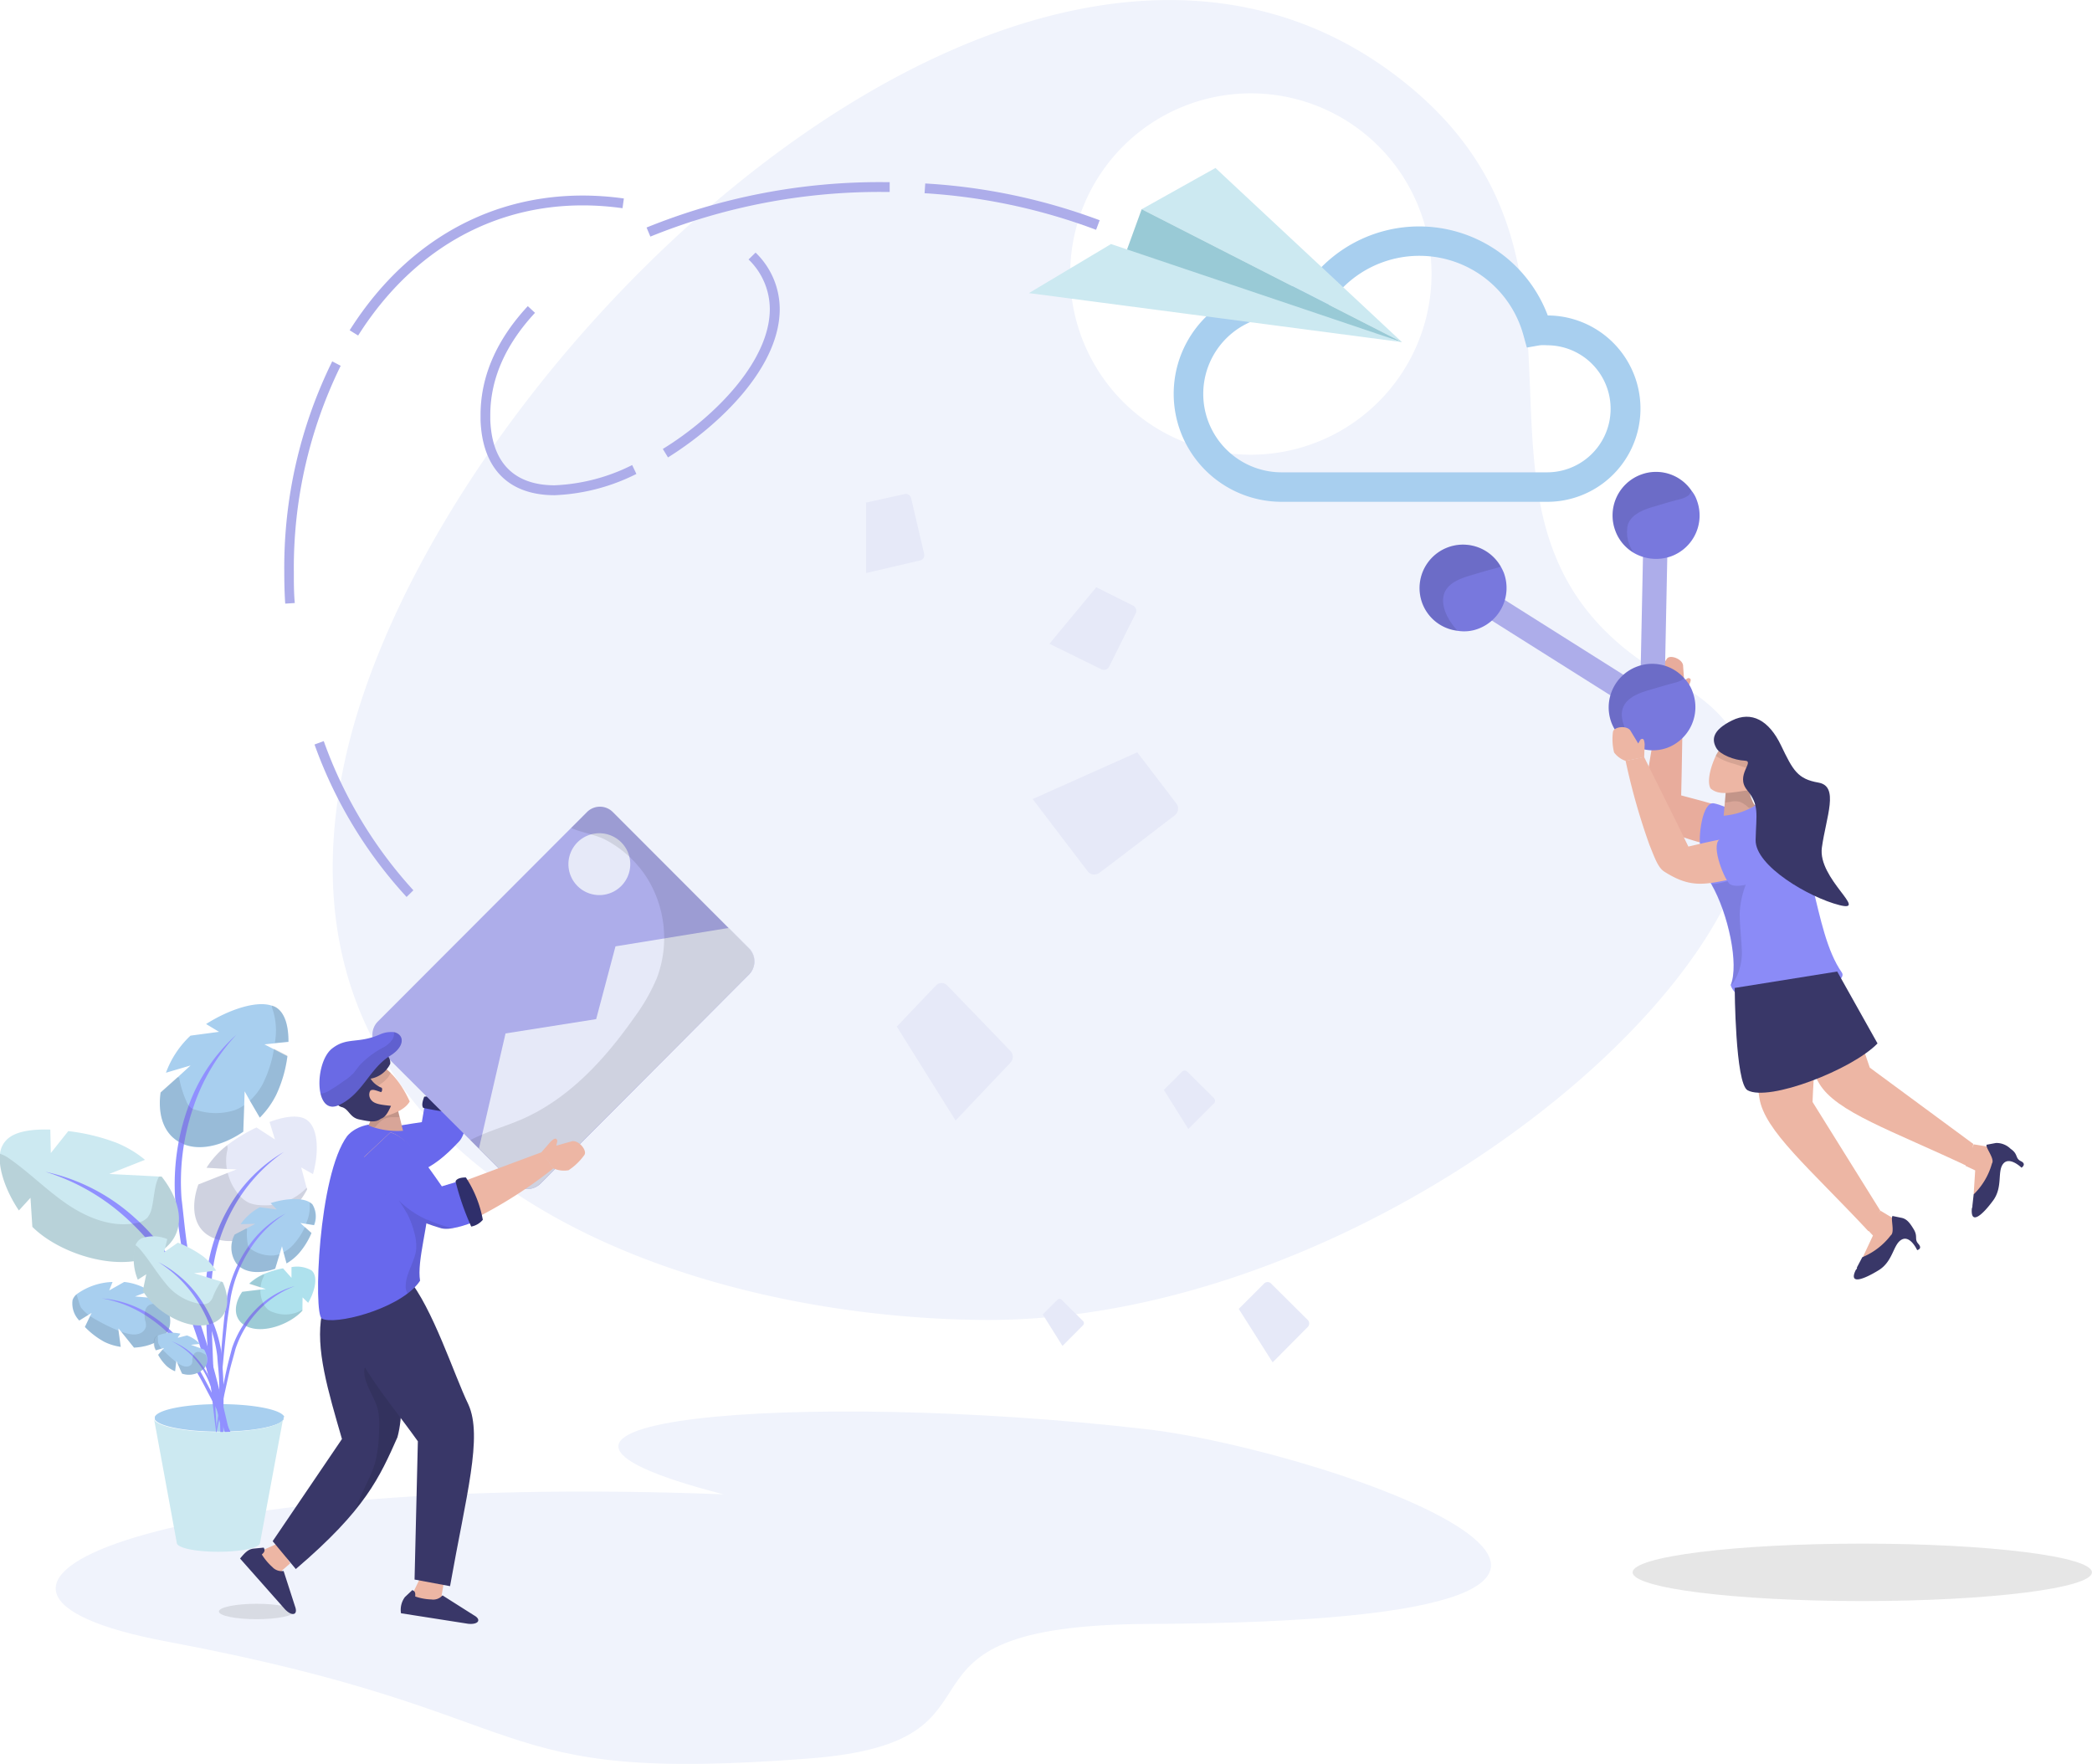 <svg xmlns="http://www.w3.org/2000/svg" viewBox="0 0 246.97 208.24"><defs><style>.cls-1{fill:#f0f3fc;}.cls-2{opacity:0.1;}.cls-3{fill:#e6e9f8;}.cls-4{fill:#a8cfef;}.cls-5{fill:#9090ff;}.cls-6{fill:#cce9f1;}.cls-7{fill:#aee1ed;}.cls-8{fill:#edb6a4;}.cls-9{fill:#6868ed;}.cls-10{fill:#2f2f6b;}.cls-11{fill:#adadea;}.cls-12{fill:#393768;}.cls-13{fill:#d8a598;}.cls-14{fill:#6a6ae5;}.cls-15{fill:#e8ac9c;}.cls-16{fill:#8b8bf7;}.cls-17{fill:#7878dd;}.cls-18{fill:#99cad6;}</style></defs><title>3</title><g id="Capa_2" data-name="Capa 2"><g id="Capa_1-2" data-name="Capa 1"><g id="Image_Sharing" data-name="Image Sharing"><path class="cls-1" d="M85.42,176.41c-68-2.63-98.27,11.28-65.72,17.38C65.51,202.37,56,210.63,95.45,207.6c26.46-2,6-15.75,40.26-15.89,79-.33,21.28-20.54-.48-23C94.43,164,51.15,167.6,85.42,176.41Z"/><ellipse class="cls-2" cx="219.85" cy="185.62" rx="27.11" ry="3.39"/><path class="cls-1" d="M197.89,80.57c-31.67-17.12-3.44-48.29-32.37-71.08C121.47-25.21,50.71,43,40.67,90c-10.24,47.63,38.14,65.4,75,65.82C169.75,156.53,230.32,98.06,197.89,80.57ZM147.61,53.68A21.33,21.33,0,1,1,169,32.33,21.35,21.35,0,0,1,147.61,53.68Z"/><path class="cls-3" d="M18.16,167.25a.16.16,0,0,0,0,.08v-.08Z"/><path class="cls-3" d="M33.48,167.25v.08a.14.14,0,0,0,0-.08Z"/><path class="cls-4" d="M33.48,167.33v.07c0,.08,0,.12,0,.16a0,0,0,0,1,0,0c-.43.82-3.68,1.45-7.6,1.45s-7.17-.63-7.6-1.45a0,0,0,0,1,0,0l0-.23a.16.16,0,0,1,0-.08c.4-.86,3.69-1.49,7.64-1.49s7.25.63,7.64,1.49A.14.14,0,0,1,33.48,167.33Z"/><path class="cls-4" d="M32.62,129.22a10.2,10.2,0,0,1-1.95,2.72l-1.17-2-.62-1.11-.05,1.67-.11,3.11c-2.59,1.77-5.75,2.53-7.91,1-1.66-1.16-2.17-3.33-1.85-5.63l2-1.79,1.54-1.41-2.91.86a11.32,11.32,0,0,1,2.9-4.38l3.37-.45-1.53-.92c2.57-1.64,5.9-2.82,7.78-2.16a2,2,0,0,1,.59.27c1,.71,1.37,2.23,1.36,4l-1.6.16-1.24.13,1.12.58,1.59.82A15.3,15.3,0,0,1,32.62,129.22Z"/><path class="cls-5" d="M27.9,122.16A23.39,23.39,0,0,0,22.73,131a27,27,0,0,0-1.3,10.47c.22,1.78.37,3.56.63,5.34l.84,5.33c.57,3.56,1.19,7.11,1.81,10.66-.92-3.47-1.69-7-2.38-10.53-.36-1.77-.64-3.55-.94-5.33s-.47-3.61-.71-5.41a26.81,26.81,0,0,1,1.51-10.77A20.67,20.67,0,0,1,27.9,122.16Z"/><path class="cls-2" d="M28.83,130.47l-.11,3.11c-2.59,1.77-5.75,2.53-7.91,1-1.66-1.16-2.17-3.33-1.85-5.63l2-1.79.19.08A11.73,11.73,0,0,0,22,130a1.76,1.76,0,0,0,.52.76,1.7,1.7,0,0,0,.63.27,7.36,7.36,0,0,0,4.64,0A5.8,5.8,0,0,0,28.83,130.47Z"/><path class="cls-2" d="M32.21,119.24a1.78,1.78,0,0,1-.12-.54,2,2,0,0,1,.59.27c1,.71,1.37,2.23,1.36,4l-1.6.16A8,8,0,0,0,32.21,119.24Z"/><path class="cls-2" d="M32.62,129.22a10.2,10.2,0,0,1-1.95,2.72l-1.17-2A7.46,7.46,0,0,0,31,128a14.3,14.3,0,0,0,1.35-4.21l1.59.82A15.3,15.3,0,0,1,32.62,129.22Z"/><path class="cls-4" d="M20,156.7c-.5,1.51-2.29,2.3-4.18,2.39L14.3,157.2l-.31-.37,0,.27.26,1.9a6.41,6.41,0,0,1-1.93-.59,9.47,9.47,0,0,1-2.3-1.76l.61-1.28.19-.38-.4.24-1.07.66a2.88,2.88,0,0,1-.79-2.41,1.57,1.57,0,0,1,.43-.65,7.64,7.64,0,0,1,4.3-1.49l-.4,1,1.77-1a6.7,6.7,0,0,1,3,1.06l-1.72.65,2.86.25a5.42,5.42,0,0,1,.69.86A3,3,0,0,1,20,156.7Z"/><path class="cls-5" d="M12.05,153.28a14,14,0,0,1,5.73,2.4,16.42,16.42,0,0,1,4.44,4.58c.54.94,1.11,1.85,1.63,2.81L25.39,166c1,1.92,2,3.86,3,5.8-.82-2-1.73-4-2.68-5.95-.47-1-1-2-1.49-2.92S23.14,161,22.6,160A16.1,16.1,0,0,0,18,155.37,12.52,12.52,0,0,0,12.05,153.28Z"/><path class="cls-2" d="M10.45,155.23l-1.07.66a2.88,2.88,0,0,1-.79-2.41,1.57,1.57,0,0,1,.43-.65c.22.47.36,1.28.56,1.56A4.94,4.94,0,0,0,10.45,155.23Z"/><path class="cls-2" d="M14,157.1l.26,1.9a6.41,6.41,0,0,1-1.93-.59,9.47,9.47,0,0,1-2.3-1.76l.61-1.28c.28.19.58.36.88.53A23.5,23.5,0,0,0,14,157.1Z"/><path class="cls-2" d="M20,156.7c-.5,1.51-2.29,2.3-4.18,2.39L14.3,157.2c.87.34,2,.58,2.63-.06a1.09,1.09,0,0,0,.3-.53,1.77,1.77,0,0,0-.1-.75c-.14-.67-.07-1.54.55-1.83a1.76,1.76,0,0,1,1.09-.05,4.68,4.68,0,0,1,.76.18A3,3,0,0,1,20,156.7Z"/><path class="cls-6" d="M19.82,147.05c-3.81,3.81-12.37,1.42-16-2.22L3.6,141.4l-1.37,1.5C.77,140.73-.22,138.09,0,136.21a2.74,2.74,0,0,1,.79-1.66c1-1,2.94-1.26,5.15-1.2L6,136.12l2.06-2.59a23.73,23.73,0,0,1,5.72,1.39,13,13,0,0,1,3.34,2l-4.23,1.67,5.89.3.3,0C21.24,141.62,22,144.9,19.82,147.05Z"/><path class="cls-5" d="M5.35,138.33a22.8,22.8,0,0,1,10.5,5.38,26.2,26.2,0,0,1,6.87,9.72c.61,1.89,1.28,3.78,1.83,5.68s1.07,3.8,1.52,5.72c.95,3.83,1.79,7.69,2.45,11.58-1-3.81-2.05-7.61-3.14-11.4l-1.64-5.67c-.57-1.88-1.26-3.7-1.88-5.56a26.42,26.42,0,0,0-6.49-9.55A25.18,25.18,0,0,0,5.35,138.33Z"/><path class="cls-2" d="M19.82,147.05c-3.81,3.81-12.37,1.42-16-2.22L3.6,141.4l-1.37,1.5C.77,140.73-.22,138.09,0,136.21a3.78,3.78,0,0,1,.86.4c2.44,1.65,4.52,3.79,6.94,5.46s5.39,2.89,8.28,2.31a2.3,2.3,0,0,0,1.31-.62,2.65,2.65,0,0,0,.54-1.22c.24-.94.32-2.83.85-3.63l.3,0C21.24,141.62,22,144.9,19.82,147.05Z"/><path class="cls-3" d="M36.2,140.23l.06.17c-1.82,3.62-7.58,7.5-11.35,5.62-2.15-1.07-2.39-3.69-1.49-6.19l3.46-1.37,1.05-.41L26.78,138l-2.4-.14a10.43,10.43,0,0,1,2-2.31l.43-.35a19.72,19.72,0,0,1,3.47-2.1l2.18,1.42-.64-2.07c1.62-.6,3.14-.85,4.13-.4,1.65.78,1.75,3.88,1,6.56l-1.39-.79Z"/><path class="cls-5" d="M33.49,136A17.84,17.84,0,0,0,27,142.56a20.38,20.38,0,0,0-2.69,8.91c0,1.55,0,3.12.05,4.66s.14,3.09.28,4.62c.25,3.08.58,6.15,1,9.2-.17-3.08-.36-6.15-.49-9.23l-.18-4.62c-.05-1.53,0-3,0-4.58a20.69,20.69,0,0,1,2.45-8.69A19.71,19.71,0,0,1,33.49,136Z"/><path class="cls-2" d="M26.78,138l-2.4-.14a10.43,10.43,0,0,1,2-2.31l.43-.35a1.08,1.08,0,0,1,0,.69A5.76,5.76,0,0,0,26.78,138Z"/><path class="cls-2" d="M36.26,140.4c-1.82,3.62-7.58,7.5-11.35,5.62-2.15-1.07-2.39-3.69-1.49-6.19l3.46-1.37a6.28,6.28,0,0,0,1.51,2.8,3.48,3.48,0,0,0,1,.73,3.88,3.88,0,0,0,1.35.28,6.76,6.76,0,0,0,5.41-2l.06-.08Z"/><path class="cls-4" d="M35.32,147.92a6,6,0,0,1-1.49,1.23l-.36-1.31-.18-.72-.28.94-.52,1.72c-1.71.61-3.59.57-4.57-.61a3.25,3.25,0,0,1-.21-3.43l1.37-.71,1.07-.56-1.75.05a6.62,6.62,0,0,1,2.27-2l2,.26-.72-.75c1.68-.54,3.72-.7,4.67-.06a1.16,1.16,0,0,1,.29.24,2.75,2.75,0,0,1,.18,2.43l-.92-.15-.71-.11.53.49.78.7A9,9,0,0,1,35.32,147.92Z"/><path class="cls-5" d="M33.72,143.26a13.64,13.64,0,0,0-4.21,4.21,15.58,15.58,0,0,0-2.27,5.67c-.14,1-.32,2.05-.44,3.08l-.32,3.12c-.21,2.07-.38,4.15-.56,6.24,0-2.09.09-4.17.22-6.26.07-1,.17-2.08.27-3.12s.27-2.09.4-3.14a15.51,15.51,0,0,1,2.44-5.81A12.07,12.07,0,0,1,33.72,143.26Z"/><path class="cls-2" d="M33,148.06l-.52,1.72c-1.71.61-3.59.57-4.57-.61a3.25,3.25,0,0,1-.21-3.43l1.37-.71.1.08a6.58,6.58,0,0,0,.06,1.66,1.11,1.11,0,0,0,.18.51,1,1,0,0,0,.31.24,4.21,4.21,0,0,0,2.6.69A3.18,3.18,0,0,0,33,148.06Z"/><path class="cls-2" d="M36.57,142.26a1.57,1.57,0,0,1,0-.32,1.16,1.16,0,0,1,.29.24,2.75,2.75,0,0,1,.18,2.43l-.92-.15A4.77,4.77,0,0,0,36.57,142.26Z"/><path class="cls-2" d="M35.32,147.92a6,6,0,0,1-1.49,1.23l-.36-1.31a4.12,4.12,0,0,0,1.1-.84A8,8,0,0,0,36,144.84l.78.7A9,9,0,0,1,35.32,147.92Z"/><path class="cls-4" d="M24.19,161.44a2.53,2.53,0,0,1-2.7.72l-.57-1.29-.11-.25,0,.16-.13,1.1a3.45,3.45,0,0,1-1-.62,5.35,5.35,0,0,1-1-1.32l.53-.63.17-.18-.26.07-.7.21a1.65,1.65,0,0,1-.09-1.47.89.89,0,0,1,.34-.29,4.33,4.33,0,0,1,2.63-.2l-.37.5,1.14-.3a3.94,3.94,0,0,1,1.53,1l-1.06.11,1.56.56a3,3,0,0,1,.26.59A1.72,1.72,0,0,1,24.19,161.44Z"/><path class="cls-5" d="M20.25,158.34a8.29,8.29,0,0,1,2.85,2.2,9.38,9.38,0,0,1,1.8,3.22c.17.61.35,1.2.5,1.81l.44,1.84c.29,1.23.55,2.46.82,3.7-.16-1.25-.38-2.49-.62-3.73-.12-.62-.26-1.24-.4-1.85s-.33-1.23-.49-1.85a9.42,9.42,0,0,0-1.91-3.29A7.4,7.4,0,0,0,20.25,158.34Z"/><path class="cls-2" d="M19.06,159.2l-.7.21a1.65,1.65,0,0,1-.09-1.47.89.89,0,0,1,.34-.29c.06.29,0,.77.09.95A2.28,2.28,0,0,0,19.06,159.2Z"/><path class="cls-2" d="M20.78,160.78l-.13,1.1a3.45,3.45,0,0,1-1-.62,5.35,5.35,0,0,1-1-1.32l.53-.63c.13.15.28.29.42.43A14.78,14.78,0,0,0,20.78,160.78Z"/><path class="cls-2" d="M24.19,161.44a2.53,2.53,0,0,1-2.7.72l-.57-1.29c.44.32,1,.62,1.49.36a.64.64,0,0,0,.24-.25,1.09,1.09,0,0,0,.06-.44c0-.4.18-.87.57-.94a1,1,0,0,1,.62.13,2.56,2.56,0,0,1,.4.22A1.72,1.72,0,0,1,24.19,161.44Z"/><path class="cls-6" d="M25.52,156c-2.7,1.56-7.14-1-8.66-3.62l.41-1.95-1,.64A6.33,6.33,0,0,1,16,147a1.59,1.59,0,0,1,.69-.81,4.27,4.27,0,0,1,3.06.09l-.38,1.55L21,146.7a13.23,13.23,0,0,1,3,1.63A7.32,7.32,0,0,1,25.52,150l-2.61.31,3.25,1,.16.06C27.11,153.18,27.05,155.12,25.52,156Z"/><path class="cls-5" d="M18.7,149a13.31,13.31,0,0,1,5.09,4.57,15.13,15.13,0,0,1,2.4,6.46c.06,1.15.16,2.3.19,3.45s0,2.29,0,3.43c0,2.29-.14,4.57-.35,6.85,0-2.29,0-4.57-.07-6.85l-.08-3.42c0-1.14-.16-2.26-.23-3.39a15.21,15.21,0,0,0-2.22-6.31A14.56,14.56,0,0,0,18.7,149Z"/><path class="cls-2" d="M25.52,156c-2.7,1.56-7.14-1-8.66-3.62l.41-1.95-1,.64A6.33,6.33,0,0,1,16,147a2.11,2.11,0,0,1,.42.35c1.13,1.29,2,2.79,3.08,4.09a6.48,6.48,0,0,0,4.3,2.51,1.31,1.31,0,0,0,.83-.15,1.56,1.56,0,0,0,.47-.6,8.49,8.49,0,0,1,1-1.91l.16.06C27.11,153.18,27.05,155.12,25.52,156Z"/><path class="cls-7" d="M35.7,154.61v.11c-1.56,1.75-5.36,3.07-7.19,1.46-1-.92-.79-2.42.08-3.68l2.14-.26.65-.07-.63-.21-1.33-.43a6,6,0,0,1,1.45-1,1.57,1.57,0,0,1,.29-.13,11.18,11.18,0,0,1,2.25-.67l1,1.12,0-1.26a3.43,3.43,0,0,1,2.37.39c.81.69.41,2.43-.4,3.82l-.66-.64Z"/><path class="cls-5" d="M34.81,151.82a10.37,10.37,0,0,0-4.59,2.74,11.88,11.88,0,0,0-2.83,4.59c-.22.87-.47,1.74-.66,2.62s-.37,1.75-.52,2.63c-.32,1.76-.59,3.53-.78,5.31.36-1.75.71-3.5,1.09-5.25l.58-2.61c.21-.87.47-1.71.69-2.57a12.1,12.1,0,0,1,2.66-4.5A11.58,11.58,0,0,1,34.81,151.82Z"/><path class="cls-2" d="M30.76,152l-1.33-.43a6,6,0,0,1,1.45-1,1.57,1.57,0,0,1,.29-.13.55.55,0,0,1-.1.38A3.44,3.44,0,0,0,30.76,152Z"/><path class="cls-2" d="M35.71,154.72c-1.56,1.75-5.36,3.07-7.19,1.46-1-.92-.79-2.42.08-3.68l2.14-.26a3.61,3.61,0,0,0,.43,1.79,2.46,2.46,0,0,0,.45.56,2.29,2.29,0,0,0,.72.35,3.91,3.91,0,0,0,3.31-.29l.05,0Z"/><path class="cls-6" d="M30.7,182.13a0,0,0,0,0,0,0c0,.59-2.2,1.06-4.94,1.06s-4.89-.47-4.89-1.06v0L18.2,167.6c.43.82,3.69,1.45,7.6,1.45s7.17-.63,7.6-1.45Z"/><path class="cls-3" d="M108.62,66.16l-6.38,1.49V59.33l4.54-1a.64.64,0,0,1,.78.47l1.15,4.92.4,1.71A.64.64,0,0,1,108.62,66.16Z"/><path class="cls-3" d="M128.36,102.8l-6.45-8.47,12.35-5.52,4.58,6a1,1,0,0,1-.19,1.47l-6.53,5L129.84,103A1,1,0,0,1,128.36,102.8Z"/><path class="cls-3" d="M119.29,125.45l-6.48,6.83-6.94-11.09,4.62-4.85a.91.91,0,0,1,1.34,0l5.49,5.68,1.91,2A1,1,0,0,1,119.29,125.45Z"/><path class="cls-3" d="M154.37,156.67l-4.13,4.16-4-6.31,3-3a.57.57,0,0,1,.81,0l3.2,3.18,1.12,1.11A.59.59,0,0,1,154.37,156.67Z"/><path class="cls-3" d="M127.87,156.44l-2.44,2.45-2.33-3.72,1.74-1.74a.34.34,0,0,1,.48,0l1.89,1.88.66.65A.36.36,0,0,1,127.87,156.44Z"/><path class="cls-3" d="M143.29,130.28l-3,3-2.89-4.61,2.15-2.17a.42.42,0,0,1,.6,0l2.34,2.32.82.82A.43.43,0,0,1,143.29,130.28Z"/><path class="cls-3" d="M130,79l-6.11-3,5.53-6.67,4.35,2.17a.68.68,0,0,1,.31.9l-2.35,4.71-.82,1.64A.69.69,0,0,1,130,79Z"/><path class="cls-8" d="M53.74,119.73a53.15,53.15,0,0,1,1.2,10.75,7.72,7.72,0,0,1-.83,4c-3.1,4.16-5.83,4.31-11.49,4.71l-1.22-4.07c1.49-1.61,5.42-2,8.75-2.46l.28-2.81,1-9.7Z"/><path class="cls-8" d="M53.74,119.74a3.2,3.2,0,0,0,1-1.51,7.31,7.31,0,0,0-.8-2.5c-.36-.55-2-.13-2.11.73l-.34,1.78-.44-.36c-.36-.08-.48.13-.28.74l.63,1.5Z"/><path class="cls-9" d="M55.29,130.36c0,1.79-.44,3.7-1.08,4.38-3.44,3.71-5.78,4.45-11.44,4.85l-1.37-4.5c1.49-1.61,5.07-2.12,8.4-2.62l.44-2.58C51,129.8,53.79,129.49,55.29,130.36Z"/><path class="cls-10" d="M50.08,129.47a13.63,13.63,0,0,1,5.38.44,2.43,2.43,0,0,1,.11,1.58,31.34,31.34,0,0,1-5.6-.7C49.73,130.48,49.92,129.92,50.08,129.47Z"/><path class="cls-11" d="M72.36,95.88,88.46,112a2.19,2.19,0,0,1,0,3L63.78,139.76a2.24,2.24,0,0,1-3.08,0L44.6,123.69a2.2,2.2,0,0,1,0-3.09L69.31,95.85A2.15,2.15,0,0,1,72.36,95.88Z"/><path class="cls-3" d="M86.07,109.54l2.39,2.39a2.17,2.17,0,0,1,0,3.06L63.77,139.74a2.19,2.19,0,0,1-3.07,0l-4.16-4.15L59.68,122l10.7-1.69,2.28-8.59Z"/><path class="cls-3" d="M73.33,99.43a3.65,3.65,0,1,1-5.15,0A3.65,3.65,0,0,1,73.33,99.43Z"/><path class="cls-2" d="M72.36,95.88,88.46,112a2.19,2.19,0,0,1,0,3L63.78,139.76a2.24,2.24,0,0,1-3.08,0l-5.18-5.17c2.08-1.08,4.31-1.65,6.39-2.59,5.42-2.48,9.54-7,13-11.93a22.58,22.58,0,0,0,2.66-4.67,13.42,13.42,0,0,0-1.24-11.84,13,13,0,0,0-4.7-4.34c-1.19-.68-2.91-.9-4.2-1.47l1.9-1.9A2.15,2.15,0,0,1,72.36,95.88Z"/><path class="cls-2" d="M25.84,190.24c0-.5,2-.91,4.46-.91s4.46.41,4.46.91-2,.91-4.46.91S25.84,190.75,25.84,190.24Z"/><path class="cls-8" d="M32.73,182.24l-1.79.8a1.13,1.13,0,0,0-1.13,0l-1.13.93,4.59,5,1-.68-1-2.87,1-.87Z"/><path class="cls-12" d="M29.92,182.82c-.61.07-1,.47-1.58,1.17l5.31,6c.84.87,1.56.67,1.18-.35l-1.35-4.18a1.5,1.5,0,0,1-1.33-.47,6.82,6.82,0,0,1-1.24-1.48c.24-.21.44-.42.22-.81Z"/><path class="cls-12" d="M38,155.13l6.19-2.36c2.23,3.83,4.08,12,2.73,16.9-2.11,4.72-3.72,8.5-12,15.56l-2.73-3.29,8.18-12.06C38.74,164.23,37.2,159.21,38,155.13Z"/><path class="cls-2" d="M46.88,169.68A35,35,0,0,1,42,178.15c.63-2,1.83-3.72,2.35-5.73a17.46,17.46,0,0,0,.4-3.54,9,9,0,0,0-.12-2.37c-.33-1.5-1.54-2.93-1.63-4.48s1.88-1.79,3-1.52a3.19,3.19,0,0,1,.89.38A21.14,21.14,0,0,1,46.88,169.68Z"/><path class="cls-8" d="M49.6,186.3l-.86,1.76a1.15,1.15,0,0,0-.85.75l-.28,1.44,6.72.9.36-1.18-2.56-1.6.23-1.32Z"/><path class="cls-12" d="M47.8,188.54a2.53,2.53,0,0,0-.46,1.91l7.92,1.24c1.21.13,1.63-.48.69-1l-3.71-2.35a1.46,1.46,0,0,1-1.32.48,6.47,6.47,0,0,1-1.9-.35c0-.3.07-.6-.35-.75Z"/><path class="cls-12" d="M40.74,154.79l7.39-3.92c2.95,3.5,5.48,11.46,7.16,14.92,1.73,3.8-.26,10.73-2.16,21.46l-4.19-.78.39-16.32C45.52,164.79,41,160,40.74,154.79Z"/><path class="cls-9" d="M50.71,141.11c-.11,3.51-1.52,7.77-1.12,10.08-.09.14-.19.27-.3.41-2.53,3.05-9.83,4.87-11.3,4.06-1-.56-.43-16.93,3-21.55,1.86-2.19,6.7-1.92,8.07,1C50,137.5,50.76,139.34,50.71,141.11Z"/><path class="cls-13" d="M43.51,132.87a4.52,4.52,0,0,0,.34-2.48l2.92-.2.81,3.3A9.19,9.19,0,0,1,43.51,132.87Z"/><path class="cls-2" d="M47.15,131.89H46.5a2.43,2.43,0,0,0-1.2.23,3.37,3.37,0,0,0-.85.75.5.5,0,0,1-.22.19,1.9,1.9,0,0,1-.71-.19,4.63,4.63,0,0,0,.31-2.49l2.92-.2Z"/><path class="cls-8" d="M43.73,132.17c2.16-.39,4-1,4.64-2.14-1.19-2.59-2.87-4.55-5.55-5.22l-3.31,4.43Z"/><path class="cls-2" d="M46.12,126.64a2.59,2.59,0,0,1-.32.56,6.37,6.37,0,0,1-.52.52c-.59.44-1.18.88-1.78,1.28a2.77,2.77,0,0,1-.81.31,1.74,1.74,0,0,1-1.51-.34,2,2,0,0,1-.43-.55,1.21,1.21,0,0,1-.09-.68l1.58-2.17s0,0,.08-.07c.33-.18.67-.32,1-.52A7.39,7.39,0,0,1,46.12,126.64Z"/><path class="cls-12" d="M46.07,125.58a3.15,3.15,0,0,1-2.32,1.76,2.7,2.7,0,0,0,1.32,1.08.48.48,0,0,1-.07.51c-.52-.16-1.08-.42-1.3-.16a1,1,0,0,0,.19,1.16c.41.45,1.33.51,2.27.62-.36.8-.65,1.33-1.2,1.52-.64.5-1.46.31-2.57.08s-1.2-1.24-2.06-1.46S38,128.23,39,127.75s.93-.6.84-2,.86-1.81,1.84-1.33.78-.06,1.32-.94,2.48-.41,2,.36C45.69,124.51,46.12,124.87,46.07,125.58Z"/><path class="cls-8" d="M65.33,137.93a53.38,53.38,0,0,1-9.1,5.84,7.6,7.6,0,0,1-3.93,1c-5.1-.93-6.44-3.31-9.31-8.2l3.1-2.9c2.1.62,4.17,4,6.09,6.75l2.64-1L64,136Z"/><path class="cls-8" d="M65.32,137.93a3.18,3.18,0,0,0,1.8.22A7.05,7.05,0,0,0,69,136.33c.34-.57-.78-1.87-1.59-1.57l-1.74.49.13-.56c-.12-.47-.44-.24-.79.08L63.94,136Z"/><path class="cls-9" d="M56.49,144c-1.63.76-3.51,1.24-4.4,1-4.85-1.43-6.55-3.2-9.42-8.1l3.42-3.22c2.1.62,4.15,3.6,6.07,6.37l2.51-.76C55.09,140,56.61,142.3,56.49,144Z"/><path class="cls-10" d="M55,139a13.57,13.57,0,0,1,2,5,2.35,2.35,0,0,1-1.37.8,31.18,31.18,0,0,1-1.85-5.33C53.92,139.1,54.5,139,55,139Z"/><path class="cls-14" d="M46.05,124.64c-2.47,1.53-3.24,4.55-6.09,5.84-1.16.51-1.86-.24-2.12-1.39-.4-1.73.15-4.39,1.39-5.33,1.75-1.35,3-.52,5.57-1.62a3.25,3.25,0,0,1,1.71-.29C47.75,122.12,47.85,123.53,46.05,124.64Z"/><path class="cls-2" d="M46.05,124.64c-2.47,1.53-3.24,4.55-6.09,5.84-1.16.51-1.86-.24-2.12-1.39H38a2.41,2.41,0,0,0,1-.42,16.11,16.11,0,0,0,1.51-1,6.53,6.53,0,0,0,1.24-1l.69-.89a10.35,10.35,0,0,1,2.85-2.14,3,3,0,0,0,1-.88,1.15,1.15,0,0,0,.22-.64c0-.12,0-.2,0-.29C47.75,122.12,47.85,123.53,46.05,124.64Z"/><path class="cls-2" d="M53.63,145a3.45,3.45,0,0,1-1.55,0c-.65-.18-1.23-.37-1.75-.57-.41,2.58-1,5.15-.73,6.76l-.31.39a7,7,0,0,1-1.18,1.12,1.66,1.66,0,0,1-.21-1c.06-1.42,1-2.66,1.22-4.09a5.5,5.5,0,0,0-.21-2.09,10.37,10.37,0,0,0-.84-2.25l-.11-.16a10.58,10.58,0,0,0-.91-1.41A11.69,11.69,0,0,0,50.41,144l.1,0a11.64,11.64,0,0,0,1.48.58,7,7,0,0,0,.74.23,3,3,0,0,0,.75.17A.21.21,0,0,0,53.63,145Z"/><path class="cls-8" d="M212.84,113.61l-6.77.6c-.54,4.26,1.18,11.8,1.63,15.39.58,3.87,5.89,8.27,12.88,15.75l1.4-2.42-8-12.84C214.19,123.92,215.34,117.81,212.84,113.61Z"/><path class="cls-8" d="M222,142.93l1.58.95a1.09,1.09,0,0,1,1.05.15l1,1-4.83,4.14-.89-.75,1.2-2.56-.86-.93Z"/><path class="cls-12" d="M226.48,146.85c-.54-.59,0-.86-.6-1.8-.44-.72-.78-1.13-1.34-1.27l-1.12-.23c-.25.34.3,1.92-.21,2.29a8.17,8.17,0,0,1-3.36,2.58l-.63,1.2s0,.07,0,.12-.12.14-.15.21c-.86,1.79,1,1.06,2.72,0s1.69-3.06,2.71-3.61,1.83,1.24,1.83,1.24S227,147.44,226.48,146.85Z"/><path class="cls-8" d="M213.66,111.19l-6.08,3c1.08,4.16,5.45,10.54,7.18,13.71,2,3.39,8.53,5.52,17.78,9.9l.41-2.76-12.21-9C218.71,120.28,217.53,114.18,213.66,111.19Z"/><path class="cls-8" d="M233,135.09l1.82.3a1.08,1.08,0,0,1,1-.25l1.26.58-3,5.63L233,141l.18-2.83-1.14-.54Z"/><path class="cls-12" d="M238.58,137.08c-.72-.35-.28-.82-1.22-1.46a2.39,2.39,0,0,0-1.72-.69l-1.12.21c-.11.4,1,1.67.64,2.21A8.12,8.12,0,0,1,233,141l-.15,1.34c0,.06,0,.08,0,.13a1.36,1.36,0,0,0-.07.25c-.14,2,1.34.61,2.52-1s.45-3.46,1.2-4.35,2.15.48,2.15.48S239.3,137.43,238.58,137.08Z"/><path class="cls-15" d="M196.56,81.48a79.16,79.16,0,0,0-2.07,10.11c-.16,1.68-.33,2.8.09,3.57,2.43,4.22,4.58,3.44,10.19,5.66l1.58-3.65c-1.21-1.67-4.83-2.44-7.88-3.27l.06-2.65.16-9.15Z"/><path class="cls-15" d="M196.56,81.49a3,3,0,0,1-.75-1.52,6.64,6.64,0,0,1,1-2.24c.4-.48,1.91.1,1.89.92l.12,1.68.45-.28c.45,0,.35.31.18.72l-.76,1.33Z"/><path class="cls-16" d="M202.35,94.84c-1.41-.29-1.88,4.09-1.61,5.12s3.65,1.62,4.39,1.15,1.55-3.66,1.37-4.11S203.88,95.15,202.35,94.84Z"/><path class="cls-16" d="M204.31,116.29c1-2.42-.28-8.42-2.28-11.91-.09-.18-.23-.37-.32-.56-.89-1.39.18-3.44.7-5.76.83-3,5.25-3.91,7.3-2.19,4.65,3.39,4.19,13.86,7.72,18.93C218.73,116.66,205.62,120.52,204.31,116.29Z"/><path class="cls-2" d="M205.71,103.45a5.47,5.47,0,0,0,1.07-.37c-.1.14-.14.23-.23.37a10.46,10.46,0,0,0-1.17,4.42c0,1.4.19,2.75.24,4.14a6.6,6.6,0,0,1-1,4,1.48,1.48,0,0,1-.28.28c1-2.42-.28-8.42-2.28-11.91a8.77,8.77,0,0,0,2.47-.56A11.17,11.17,0,0,0,205.71,103.45Z"/><path class="cls-13" d="M207.18,95.12a4.18,4.18,0,0,1-.68-2.25l-2.74.24-.27,3.19A8.73,8.73,0,0,0,207.18,95.12Z"/><path class="cls-2" d="M203.65,94.75l.61-.09a2.35,2.35,0,0,1,1.15,0,3.37,3.37,0,0,1,.9.58.46.46,0,0,0,.23.14,1.92,1.92,0,0,0,.63-.28,4.3,4.3,0,0,1-.66-2.26l-2.74.24Z"/><path class="cls-8" d="M209.2,89.45l-1.45,1.86-1.48,2c-2.05.28-3.35.61-4.33-.23-.42-.74-.09-2.32.6-3.81a7.81,7.81,0,0,1,2.38-2.79Z"/><path class="cls-2" d="M209.2,89.45l-1.45,1.86a2,2,0,0,0-.83-.42c-.75-.23-1.44-.46-2.14-.7a7.43,7.43,0,0,1-1.72-.65c-.14-.09-.33-.18-.52-.32a7.81,7.81,0,0,1,2.38-2.79Z"/><path class="cls-12" d="M221.65,123.18c-3,3.1-12.83,6.91-15.34,5.53-1.46-.79-1.52-12.08-1.52-12.08l12.1-1.94Z"/><polygon class="cls-11" points="173.5 68.21 193.65 80.92 194.06 60.84 196.93 60.9 196.42 86.06 171.96 70.64 173.5 68.21"/><path class="cls-17" d="M190.24,85.31a5.14,5.14,0,0,1,3-6.61,5.05,5.05,0,0,1,5.59,1.37,4.46,4.46,0,0,1,1,1.63,5.13,5.13,0,0,1-3,6.58,5,5,0,0,1-3.39,0A4.94,4.94,0,0,1,190.24,85.31Z"/><path class="cls-17" d="M190.7,62.66a5.14,5.14,0,0,1,3-6.62,5.06,5.06,0,0,1,6,1.9,3.59,3.59,0,0,1,.62,1.12,5.13,5.13,0,0,1-3,6.6,5.25,5.25,0,0,1-4.56-.46A5,5,0,0,1,190.7,62.66Z"/><path class="cls-17" d="M167.91,71.22a5.13,5.13,0,0,1,9.26-4.34,6.18,6.18,0,0,1,.36.73,5.14,5.14,0,0,1-3,6.61,4.68,4.68,0,0,1-2.49.24A5.06,5.06,0,0,1,167.91,71.22Z"/><path class="cls-2" d="M167.91,71.22a5.13,5.13,0,0,1,9.26-4.34l-.39.15c-1,.25-2,.55-3,.85-1.29.37-2.82.9-3.28,2.18-.53,1.51.57,3.35,1.58,4.4A5.06,5.06,0,0,1,167.91,71.22Z"/><path class="cls-2" d="M190.7,62.66a5.14,5.14,0,0,1,3-6.62,5.06,5.06,0,0,1,6,1.9,1.77,1.77,0,0,1-.37.55,3,3,0,0,1-.87.41c-1,.25-2,.54-3,.85-1.3.36-2.82.89-3.28,2.17a4.11,4.11,0,0,0,.66,3.28A5,5,0,0,1,190.7,62.66Z"/><path class="cls-2" d="M190.24,85.31a5.14,5.14,0,0,1,3-6.61,5.05,5.05,0,0,1,5.59,1.37s-.06.07-.09.08a2.77,2.77,0,0,1-.87.41c-1,.26-2,.56-3,.85-1.33.38-2.85.91-3.3,2.23s.6,3.34,1.56,4.37a1.68,1.68,0,0,0,.36.31A4.94,4.94,0,0,1,190.24,85.31Z"/><path class="cls-8" d="M191.91,89.82a77,77,0,0,0,2.82,9.93c.63,1.56,1,2.64,1.72,3.13,4.1,2.63,5.64,1,11.65.34l-.27-4c-1.84-.93-5.42,0-8.51.72l-1.16-2.38-4.07-8.2Z"/><path class="cls-8" d="M191.92,89.83a2.89,2.89,0,0,1-1.37-1,6.55,6.55,0,0,1-.13-2.45c.13-.61,1.74-.79,2.1-.06l.88,1.45.27-.47c.38-.24.45.12.49.56l-.06,1.53Z"/><path class="cls-16" d="M203.2,99c-1.38.39.22,4.5.93,5.29s4-.25,4.42-1-.31-4-.67-4.28S204.7,98.59,203.2,99Z"/><path class="cls-12" d="M202.62,88.31c.45.78,2.11,1.43,3.36,1.49s-1.18,1.71.28,3.48,1.07,2.81,1,5.88,6.35,6.8,9.89,7.69-2.58-3.13-2.07-6.79,2.07-7.24-.4-7.67-3-1.43-4.42-4.39-3.47-4.1-5.8-2.94S202.06,87.32,202.62,88.31Z"/><path class="cls-4" d="M182.64,59.24H151.31a12.75,12.75,0,0,1,0-25.5A12.32,12.32,0,0,1,154,34a16.23,16.23,0,0,1,28.72,3.24,11,11,0,0,1-.11,22Zm-31.33-22a9.26,9.26,0,1,0,0,18.52h31.33a7.49,7.49,0,0,0,0-15,5.75,5.75,0,0,0-.84,0l-1.55.27-.42-1.52a12.74,12.74,0,0,0-23.46-2.66l-.7,1.29-1.4-.48A9.19,9.19,0,0,0,151.31,37.23Z"/><polygon class="cls-6" points="134.78 24.7 143.49 19.83 165.51 40.39 134.78 24.7"/><polygon class="cls-18" points="132.58 30.75 134.78 24.7 165.51 40.39 132.58 30.75"/><polygon class="cls-6" points="131.16 28.81 121.47 34.6 165.51 40.39 131.16 28.81"/><path class="cls-11" d="M129.4,27.13a69.51,69.51,0,0,0-20.25-4.32l.08-1.15A70.27,70.27,0,0,1,129.82,26Z"/><path class="cls-11" d="M76.78,27.93l-.45-1.07a73.18,73.18,0,0,1,27.9-5.36h.8v1.16h-.79A72.1,72.1,0,0,0,76.78,27.93Z"/><path class="cls-11" d="M33.67,71.26c-.08-1.23-.11-2.48-.11-3.7a55.09,55.09,0,0,1,5.66-24.9l1,.52a54.18,54.18,0,0,0-5.53,24.38c0,1.2,0,2.42.11,3.63Zm31.81-12.8c-5.43,0-8.54-3.14-8.75-8.85V49c0-4.55,1.88-8.88,5.58-12.86l.85.79C59.66,40.7,57.88,44.76,57.88,49v.56c.24,6.39,4.26,7.73,7.59,7.73a22.39,22.39,0,0,0,9.16-2.39l.5,1.05A23.5,23.5,0,0,1,65.48,58.46ZM78.86,54l-.61-1c6.29-3.87,12.63-10.47,12.63-16.51a8.16,8.16,0,0,0-2.51-5.86l.83-.81a9.27,9.27,0,0,1,2.85,6.67C92.05,43.38,84.94,50.2,78.86,54ZM42.28,39.61l-1-.62c7.43-11.75,19.12-17.41,32.37-15.56l-.16,1.15C60.72,22.79,49.46,28.26,42.28,39.61Z"/><path class="cls-11" d="M48,105.89a52.89,52.89,0,0,1-10.87-18l1.09-.4A52,52,0,0,0,48.8,105.1Z"/></g></g></g></svg>